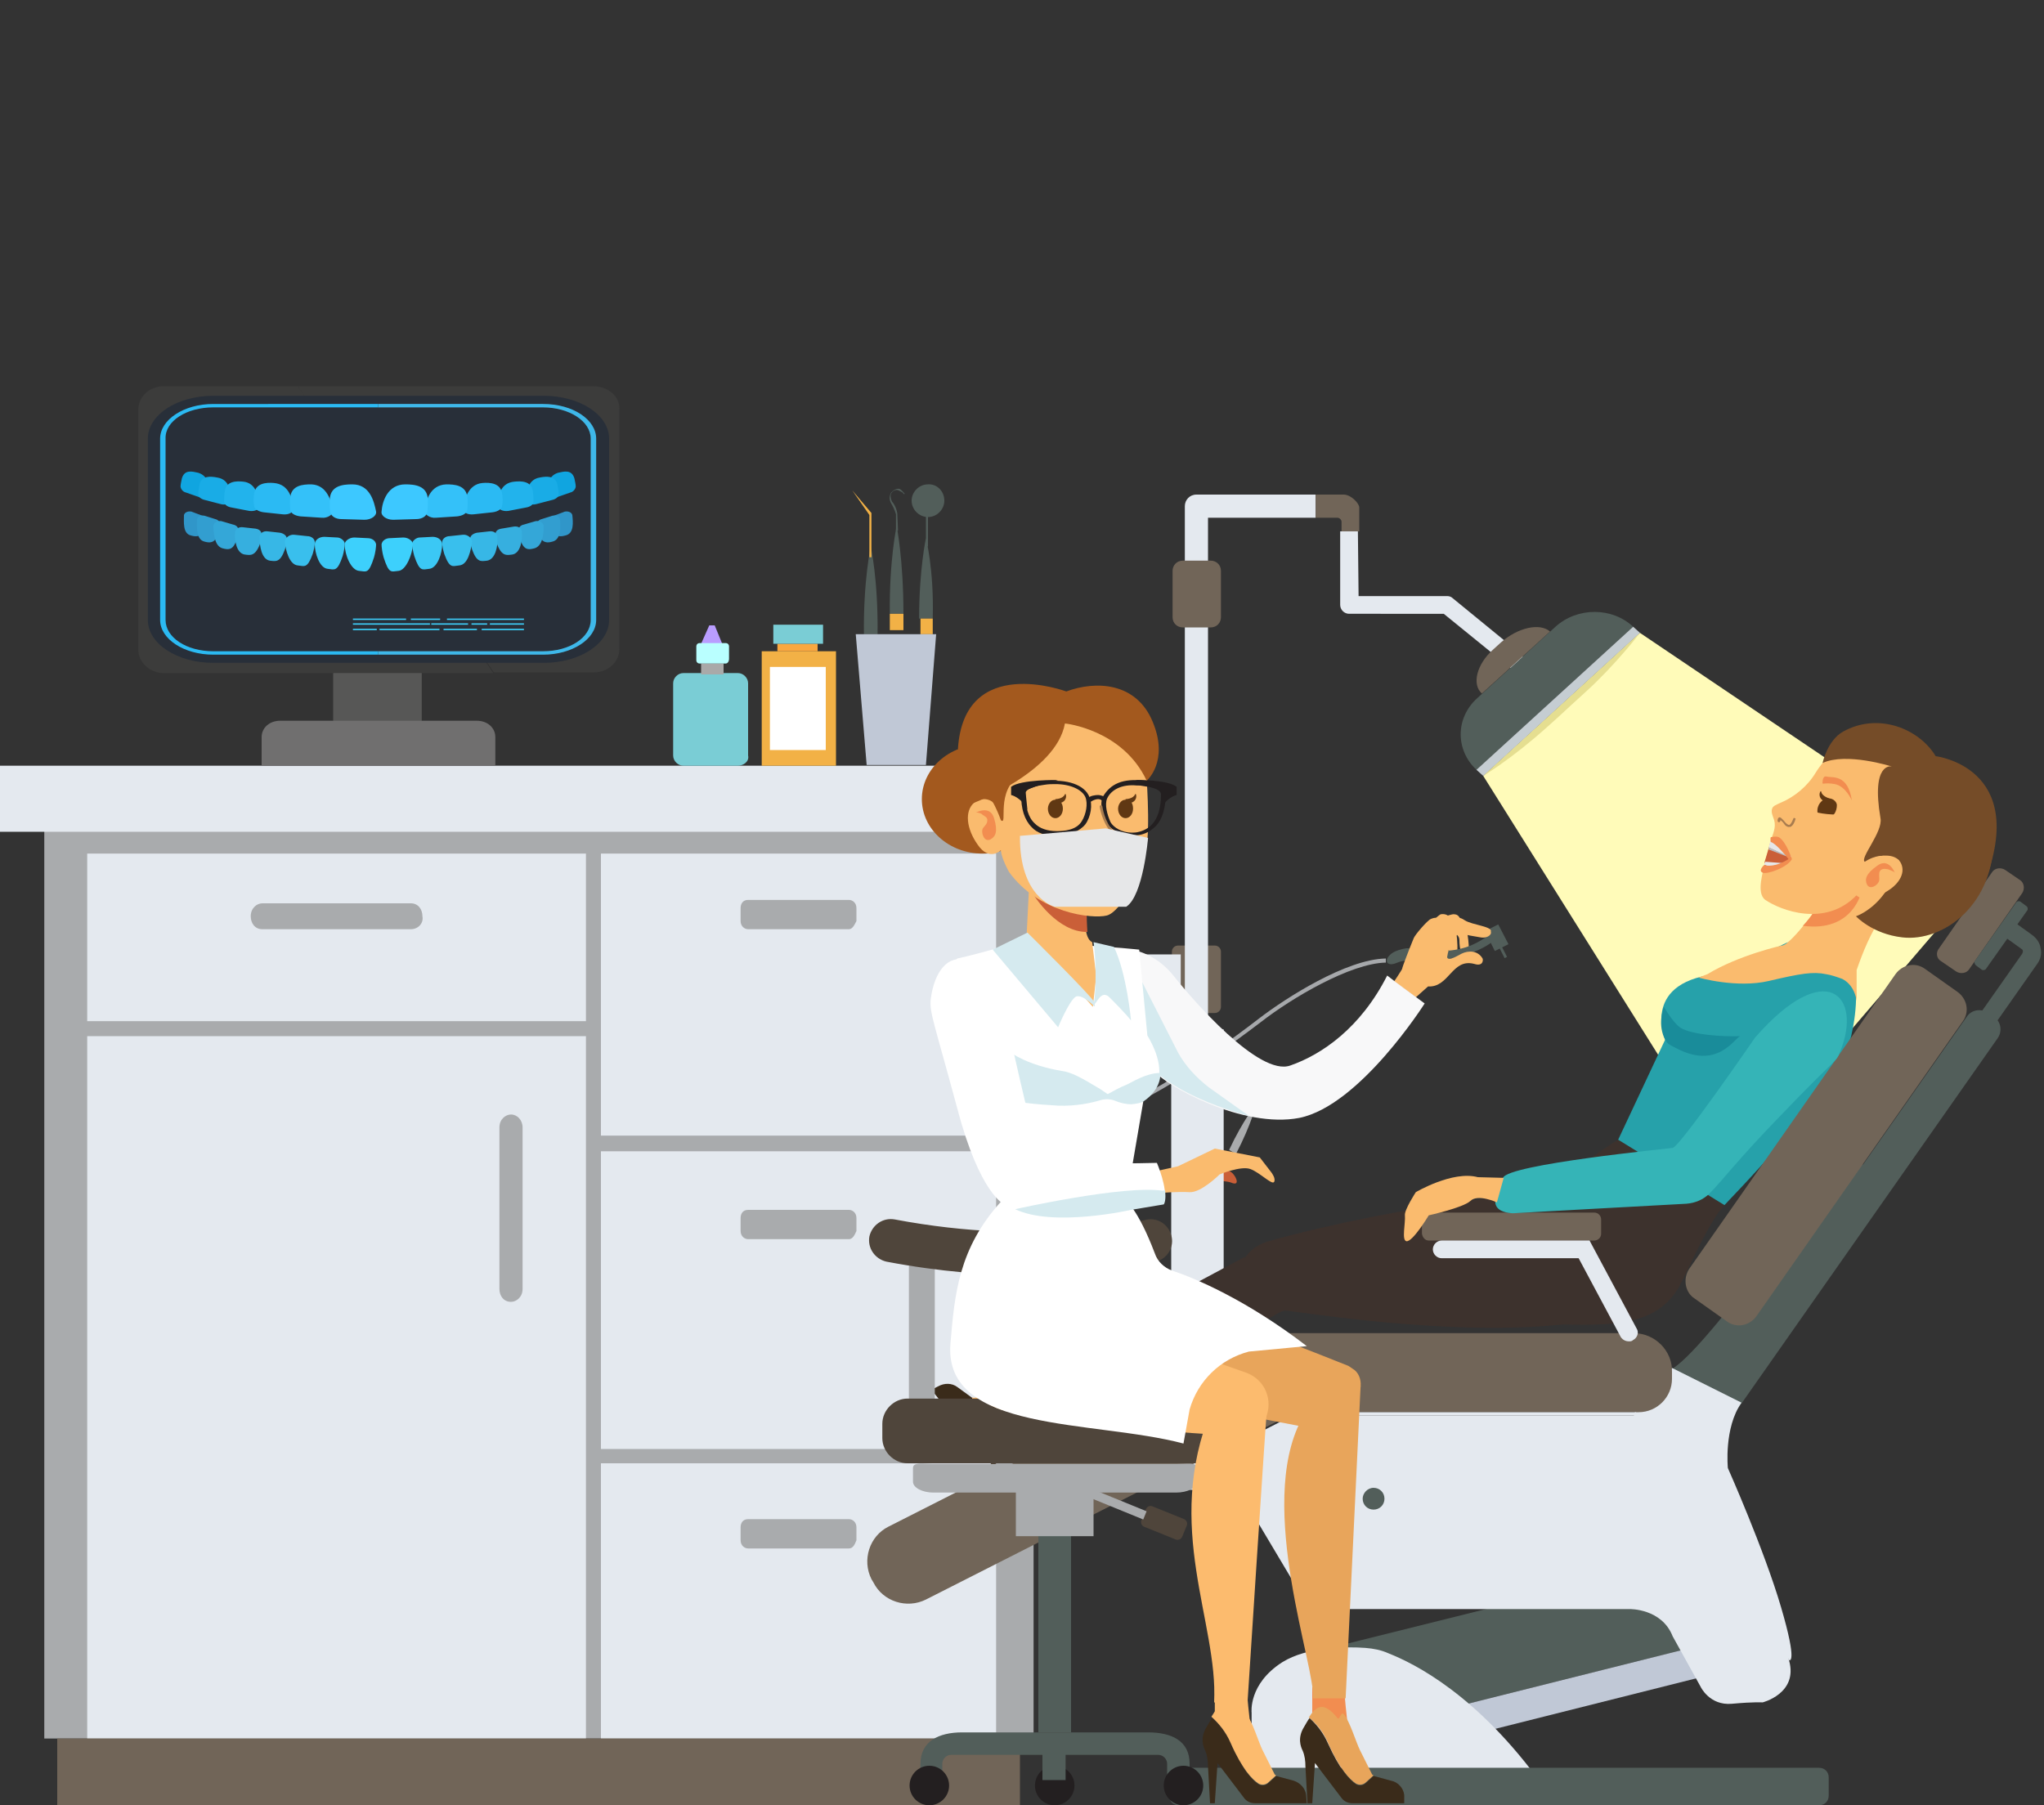 <?xml version="1.0" encoding="utf-8"?>
<!-- Generator: Adobe Illustrator 25.1.0, SVG Export Plug-In . SVG Version: 6.00 Build 0)  -->
<svg version="1.1" id="Layer_1" xmlns="http://www.w3.org/2000/svg" xmlns:xlink="http://www.w3.org/1999/xlink" x="0px" y="0px"
	 viewBox="0 0 300 265" style="enable-background:new 0 0 300 265;" xml:space="preserve">
<rect x="0" y="0" width="300" height="265" fill="#333333" stroke="none"/>
<style type="text/css">
	.st0{fill:#FFFBB9;}
	.st1{fill:#716558;}
	.st2{fill:#FABB6E;}
	.st3{fill:#A9ABAD;}
	.st4{fill:#4F453B;}
	.st5{fill:#525E5A;}
	.st6{fill:#CA5F38;}
	.st7{fill:#E4E9EF;}
	.st8{fill:#A6A8AB;}
	.st9{fill:#F2B146;}
	.st10{fill:#FFFFFF;}
	.st11{fill:#F9A840;}
	.st12{fill:#7ACDD5;}
	.st13{fill:#C0C8D6;}
	.st14{fill:#A9A9A9;}
	.st15{fill:#B99DFF;}
	.st16{fill:#B9FFFF;}
	.st17{fill:#C5CDD2;}
	.st18{fill:#E5DE90;}
	.st19{fill:#FCBB6E;}
	.st20{fill:#3A2B1A;}
	.st21{fill:#3D322D;}
	.st22{fill:#26A1AA;}
	.st23{fill:#198C9A;}
	.st24{fill:#F28D50;}
	.st25{fill:#754C28;}
	.st26{fill:#603813;}
	.st27{fill:#35B4B7;}
	.st28{fill:#A87C4F;}
	.st29{fill:#E6E7E8;}
	.st30{fill:#BBBDBF;}
	.st31{fill:#231F20;}
	.st32{fill:#E8A55B;}
	.st33{fill:#F8F8F9;}
	.st34{fill:#D5EAEF;}
	.st35{fill:#A3591E;}
	.st36{fill:#E2646E;}
	.st37{fill:#575756;}
	.st38{fill:#706F6F;}
	.st39{fill:#3C3C3B;}
	.st40{fill:#282F39;}
	.st41{fill:#3EB8EA;}
	.st42{fill:#2BBAF3;}
	.st43{fill:#3DD0FC;}
	.st44{fill:#3096C9;}
	.st45{fill:#329ED0;}
	.st46{fill:#34A7D8;}
	.st47{fill:#36AFDF;}
	.st48{fill:#37B7E6;}
	.st49{fill:#39BFED;}
	.st50{fill:#3BC8F5;}
	.st51{fill:#10A5E0;}
	.st52{fill:#19ACE6;}
	.st53{fill:#22B3EC;}
	.st54{fill:#34C1F9;}
	.st55{fill:#3DC8FF;}
</style>
<g>
	<polygon class="st0" points="240.7,92.9 292,127.5 254,171.8 217.7,113.9 	"/>
	<path class="st1" d="M172.9,148.7h5.4c0.5,0,0.9-0.4,0.9-0.9v-8.1c0-0.5-0.4-0.9-0.9-0.9h-5.4c-0.5,0-0.9,0.4-0.9,0.9v8.1
		C171.9,148.3,172.3,148.7,172.9,148.7z"/>
	<path class="st2" d="M215.6,139.7c0,0,0-3.2-0.8-4.2c-0.7-0.8-0.6-1.3-1.5-1.3c-0.3,0-3.2,0.9-3.4,1.2c-0.5,0.5,0.3,1.2,0.6,1.3
		c0.2,0,1.6,0.2,2.6,0.2c0.6,0.1,1.1,0.5,1.1,1.1C214.2,139.3,214.5,141,215.6,139.7z"/>
	<path class="st2" d="M213.9,139.7c0,0,0.3-5.9-2.4-5.5c-0.3,0-2.4,2.1-2.6,2.4c-0.5,0.5,0.3,1.2,0.6,1.3c0.2,0,0.8-1,1.8-0.9
		c0.6,0.1,1.1,0.5,1.1,1.1C212.5,139.3,212.8,141,213.9,139.7z"/>
	<g>
		<path class="st3" d="M184.4,162c0,0-0.7,3-3,7.4l-0.5-0.3l-0.5-0.3C182.4,164.5,184.4,162,184.4,162z"/>
		<path class="st3" d="M184.1,162.4l0.2,0.1l0.7-1.3l0,0c0,0,0.3-0.4,0.9-0.7c0.4-0.2,0.5-0.5,0.5-0.9c-0.1-0.3-0.3-0.5-0.6-0.6
			c-0.2,0-0.5,0.1-0.5,0.2l0.1,0.1c0.1,0,0.3-0.1,0.4-0.1c0.2,0,0.4,0.2,0.5,0.4c0,0.3-0.1,0.5-0.4,0.7c-0.6,0.3-0.9,0.8-0.9,0.8
			L184.1,162.4z"/>
		
			<rect x="174.1" y="172.7" transform="matrix(0.45 -0.893 0.893 0.45 -56.438 254.991)" class="st4" width="9.3" height="1.2"/>
	</g>
	<g>
		<polygon class="st5" points="219.4,139.6 218.4,137.6 217.9,136.7 219.9,135.7 221.4,138.6 		"/>
		
			<rect x="220.5" y="138.8" transform="matrix(0.891 -0.453 0.453 0.891 -39.37 115.168)" class="st5" width="0.4" height="1.9"/>
		<path class="st5" d="M206.4,139.2c1.5-0.1,2.7,0.6,4.2,0.5c1.8-0.2,4.6,0.1,8-2.5c0,0,0.8,0.1,0.8,0.6s-4.6,3.7-11.6,3.2
			c0,0-1.5-0.2-2.7,0.3c-1.8,0.8-2.1-0.6-0.6-1.5C204.8,139.6,205.7,139.3,206.4,139.2z"/>
	</g>
	<path class="st2" d="M214.5,140c1-0.5,2.4-0.5,3.1,0.7c0.1,0.2,0.1,1.2-1.2,0.8c-3.3-0.9-3.7,3.5-6.8,3.3l-1.8,1.6
		c0,0-3.1-2.3-3.2-2.3c0,0,1.2-1.8,1.2-1.9c0-0.2,1-2.8,1.7-4.5c0.2-0.5,2-2.6,2.5-2.8c0.7-0.3,0.8-0.1,1.7-0.2
		c0.5-0.1,1.3,0.1,1.8,0s1.1,0.1,1.5,0.4c1.1,0.7,4.2,0.9,3.8,1.7c0.2,0.2-0.3,1-1.5,0.8c-1.1-0.2-2.1-0.3-3.1-0.7
		c-0.5,0.4-1,1.1-1.2,1.6c-0.3,0.6-0.5,1.3-0.6,2C212.5,141.2,214.1,140.2,214.5,140z"/>
	<path class="st6" d="M176,171.7c0,0,1.2-0.3,1.4-0.3c0.6-0.1,1.5,0,3,0.5c0.8,0.2,1.9,2.4,0.3,1.7c-1-0.4-4.4-0.3-4.4-0.3
		S173.9,172,176,171.7z"/>
	<g>
		<path class="st1" d="M113.2,148.7h5.4c0.5,0,0.9-0.4,0.9-0.9v-8.1c0-0.5-0.4-0.9-0.9-0.9h-5.4c-0.5,0-0.9,0.4-0.9,0.9v8.1
			C112.3,148.3,112.7,148.7,113.2,148.7z"/>
		<path class="st7" d="M90.4,157.2h23.9c0.9,0,1.5-0.7,1.5-1.5v-19.3c0-0.9-0.7-1.5-1.5-1.5H90.4c-0.9,0-1.5,0.7-1.5,1.5v19.3
			C88.9,156.5,89.6,157.2,90.4,157.2z"/>
		<rect x="119.5" y="140.1" class="st7" width="53.8" height="7.2"/>
		<g>
			<polygon class="st5" points="93.5,140.3 95.2,140.7 96,140.8 96.4,139.1 93.9,138.5 			"/>
			
				<rect x="93" y="138.5" transform="matrix(0.216 -0.976 0.976 0.216 -62.969 200.137)" class="st5" width="0.3" height="1.5"/>
			<path class="st5" d="M97.5,151.5c-0.2-1.2-0.7-2.1-1.2-3.2c-0.8-1.6-2-4.8-0.7-8c0,0-0.3-0.6-0.6-0.5c-0.3,0.1-1.7,4.4,0.9,10.9
				c0,0,0.4,1.1,0.3,2.2c-0.2,1.6,0.9,1.5,1.3,0.2C97.5,152.8,97.6,152.1,97.5,151.5z"/>
		</g>
		<g>
			<polygon class="st5" points="106.8,141.4 108.6,141.7 109.4,141.9 109.8,140.1 107.2,139.6 			"/>
			
				<rect x="106.3" y="139.5" transform="matrix(0.216 -0.976 0.976 0.216 -53.507 213.936)" class="st5" width="0.3" height="1.5"/>
			<path class="st5" d="M109.8,151.3c-0.2-1.2-1-2-1.2-3.2c-0.2-1.5-1-3.5,0.3-6.6c0,0-0.3-0.6-0.6-0.5c-0.3,0.1-1.9,4.3-0.2,9.6
				c0,0,0.4,1.1,0.3,2.2c-0.2,1.6,0.9,1.5,1.3,0.2C109.8,152.6,109.9,151.8,109.8,151.3z"/>
		</g>
		<g>
			<rect x="101" y="144.7" class="st5" width="1.4" height="9.1"/>
			<polygon class="st5" points="101.4,143 102.1,143 102.4,144.7 101,144.7 			"/>
			<rect x="101.6" y="138.5" class="st5" width="0.3" height="5"/>
		</g>
		<path class="st8" d="M108.9,196.6c-0.2,0-0.3,0-0.5-0.1c-2.3-1-0.7-20.4,0.2-24.3c1-4.7,0.1-18.7,0-18.8h0.6c0,0.6,1,14.3-0.1,19
			c-1.2,5.7-2.1,23-0.5,23.6c0.2,0.1,0.4,0.1,0.7-0.1c1.6-1.1,3.6-7.2,2.8-19.6c-0.9-14.4-1.4-19-1.5-19.1l0.6-0.1
			c0,0,0.5,4.7,1.5,19.1c0.7,11.9-1.1,18.8-3.1,20.2C109.4,196.5,109.1,196.6,108.9,196.6z"/>
		<path class="st8" d="M101.2,202.1c-0.4,0-0.9-0.2-1.5-0.6c-2.8-1.9-1-18.4,1-31.8c0.9-5.9-0.7-12.3-0.7-12.4l0.6-0.1
			c0,0.1,1.6,6.6,0.7,12.6c-2.7,18.2-3.1,29.9-1.2,31.2c0.4,0.3,1.1,0.6,1.5,0.4c0.7-0.4,0.6-2.2,0.5-2.8c-0.1-0.4-1.1-3.6,1.8-9.8
			c1.2-2.6,0.3-8.4-0.7-15c-1-6.3-2-13.5-1.8-20.4h0.6c-0.2,6.9,0.9,14,1.8,20.3c1.1,7,1.9,12.6,0.6,15.3c-2.9,6.2-1.8,9.3-1.7,9.3
			v0.1c0,0.3,0.3,2.8-0.8,3.5C101.7,202,101.5,202.1,101.2,202.1z"/>
		<path class="st8" d="M93.3,193.5c-0.1,0-0.2,0-0.3,0c-0.8-0.2-1.4-1.2-1.6-3.1c-0.7-5.5,0.2-15.2,1.4-19.7c1.1-4,0-13.3,0-13.4
			l0.6-0.1c0,0.4,1.2,9.5,0,13.7c-1.1,3.8-2.2,13.5-1.4,19.4c0.2,1.5,0.6,2.5,1.1,2.6c0.7,0.2,1.8-1.1,2.1-1.6l0.1-0.1
			c1.4-0.8,1.4-13.7,0.2-20.1c-1-5.9,0.5-16.8,0.6-17.2l0.6,0.1c0,0.1-1.6,11.2-0.6,17c0.9,5.1,1.6,19.3-0.4,20.7
			C95.5,192.1,94.4,193.5,93.3,193.5z"/>
		<polygon class="st5" points="85.6,154 90.2,154 90.2,152.6 87,152.6 87,139.9 90.2,139.9 90.2,138.5 85.6,138.5 		"/>
	</g>
	<path class="st8" d="M144.3,168.6c-3.8,0-7.7-0.8-11.4-2.4c-5.7-2.4-11.2-6.4-17.3-12.7l0.4-0.4c6,6.2,11.5,10.2,17.1,12.5
		c4.9,2,9.9,2.8,14.6,2.1c2.3-0.3,10.7-2.7,12.8-3.5c7.5-3.1,15.5-7.9,24.3-14.7c3.9-3,12.8-8.7,18.6-8.8v0.6
		c-5.2,0.1-13.8,5.2-18.3,8.7c-8.9,6.8-16.9,11.7-24.5,14.8c-2.1,0.9-10.5,3.3-12.9,3.6C146.7,168.6,145.5,168.6,144.3,168.6z"/>
	<g>
		<rect x="6.5" y="122" class="st3" width="145.2" height="133.2"/>
		<rect y="112.4" class="st7" width="159.1" height="9.7"/>
		<rect x="12.8" y="152.1" class="st7" width="73.2" height="103.1"/>
		<g>
			<rect x="12.8" y="125.3" class="st7" width="73.2" height="24.6"/>
			<path class="st3" d="M60.3,136.4H38.5c-1.1,0-1.7-0.9-1.7-1.9l0,0c0-1.2,0.9-1.9,1.7-1.9h21.8c1.1,0,1.7,0.9,1.7,1.9l0,0
				C62.2,135.5,61.4,136.4,60.3,136.4z"/>
		</g>
		<path class="st3" d="M76.7,165.5v23.7c0,1.2-0.9,1.9-1.7,1.9l0,0c-1.1,0-1.7-0.9-1.7-1.9v-23.7c0-1.2,0.9-1.9,1.7-1.9l0,0
			C75.9,163.6,76.7,164.4,76.7,165.5z"/>
		<g>
			<rect x="88.2" y="125.3" class="st7" width="58" height="41.4"/>
			<rect x="88.2" y="169" class="st7" width="58" height="43.7"/>
			<rect x="88.2" y="214.8" class="st7" width="58" height="40.4"/>
			<path class="st3" d="M124.6,136.4h-14.8c-0.5,0-1.1-0.4-1.1-1.2v-1.9c0-0.6,0.3-1.2,1.1-1.2h14.8c0.5,0,1.1,0.4,1.1,1.2v1.9
				C125.4,135.8,125.1,136.4,124.6,136.4z"/>
			<path class="st3" d="M124.6,181.9h-14.8c-0.5,0-1.1-0.4-1.1-1.2v-1.9c0-0.6,0.3-1.2,1.1-1.2h14.8c0.5,0,1.1,0.4,1.1,1.2v1.9
				C125.4,181.4,125.1,181.9,124.6,181.9z"/>
			<path class="st3" d="M124.6,227.3h-14.8c-0.5,0-1.1-0.4-1.1-1.2v-1.9c0-0.6,0.3-1.2,1.1-1.2h14.8c0.5,0,1.1,0.4,1.1,1.2v1.9
				C125.4,226.9,125.1,227.3,124.6,227.3z"/>
		</g>
		<rect x="111.8" y="95.6" class="st9" width="10.9" height="16.8"/>
		<rect x="113" y="97.9" class="st10" width="8.2" height="12.2"/>
		<rect x="114.1" y="94.5" class="st11" width="5.9" height="1.1"/>
		<rect x="113.5" y="91.7" class="st12" width="7.3" height="2.8"/>
		<path class="st5" d="M127.8,80.2c0,0-1.1,5.1-1,12.9h1h1C128.9,85.1,127.8,80.2,127.8,80.2z"/>
		<g>
			<path class="st5" d="M138.6,73.5c0,1.3-1.1,2.4-2.4,2.4s-2.4-1.1-2.4-2.4s1.1-2.4,2.4-2.4C137.4,71,138.6,72,138.6,73.5z"/>
			<g>
				<path class="st5" d="M135.9,79c0,0-1,4.6-1,11.8h1h1C137.1,83.6,135.9,79,135.9,79z"/>
				<rect x="135.9" y="75.8" class="st5" width="0.3" height="4.4"/>
				<rect x="135.1" y="90.8" class="st9" width="1.8" height="2.3"/>
			</g>
		</g>
		<g>
			<path class="st5" d="M131.6,77.2c0,0-1.1,5.1-1,12.9h1h1C132.6,82.1,131.6,77.2,131.6,77.2z"/>
			<path class="st5" d="M131.8,77.9h-0.3v-2.4l0,0c0,0-0.2-0.8-0.7-1.6c-0.3-0.5-0.3-1.1,0-1.6c0.3-0.3,0.8-0.7,1.3-0.5
				c0.3,0.2,0.7,0.7,0.7,0.7h-0.2c0-0.2-0.3-0.3-0.7-0.5c-0.3-0.2-0.8,0-1,0.3c-0.3,0.3-0.2,0.8,0,1.3c0.7,0.8,0.8,1.8,0.8,1.8
				L131.8,77.9C131.7,77.9,131.8,77.9,131.8,77.9z"/>
			<rect x="130.6" y="90.1" class="st9" width="2" height="2.4"/>
		</g>
		<polygon class="st9" points="125.1,72 127.9,75.3 127.9,81.8 127.6,81.8 127.6,75.6 		"/>
		<polygon class="st13" points="125.6,93.1 127.2,112.3 130.1,112.3 131.6,112.3 135.9,112.3 137.4,93.1 		"/>
		<path class="st12" d="M108.3,112.4h-8c-0.8,0-1.5-0.7-1.5-1.5v-10.6c0-0.8,0.7-1.5,1.5-1.5h8c0.8,0,1.5,0.7,1.5,1.5v10.6
			C110,111.8,109.1,112.4,108.3,112.4z"/>
		<rect x="102.9" y="97.4" class="st14" width="3.3" height="1.6"/>
		<polygon class="st15" points="104.9,91.8 104.6,91.8 104.4,91.8 104.1,91.8 102.9,94.5 102.9,94.8 104.4,94.8 104.6,94.8 
			106,94.8 106,94.5 		"/>
		<path class="st16" d="M106.5,97.4h-3.8c-0.3,0-0.5-0.2-0.5-0.5v-2c0-0.3,0.2-0.5,0.5-0.5h3.8c0.3,0,0.5,0.2,0.5,0.5v1.8
			C107,97.1,106.8,97.4,106.5,97.4z"/>
		<rect x="8.4" y="255.2" class="st1" width="141.3" height="9.8"/>
	</g>
	<g>
		<g>
			<path class="st7" d="M179.6,151.1V211h8.9v7.7H175c-1.7,0-3.1-1.4-3.1-3.1v-64.5L179.6,151.1L179.6,151.1z"/>
			<g>
				<path class="st7" d="M175.6,72.6h17.5V76h-15.8v75.3c0,0.9-0.8,1.7-1.7,1.7s-1.7-0.8-1.7-1.7v-77
					C173.9,73.4,174.6,72.6,175.6,72.6z"/>
				<path class="st7" d="M199.4,87.5h13c0.3,0,0.6,0.1,0.8,0.3l9.9,8.1c0.6,0.4,0.6,1.3,0.2,1.8c-0.3,0.3-0.6,0.5-1,0.5
					c-0.3,0-0.6-0.1-0.8-0.3l-9.6-7.8H198c-0.7,0-1.3-0.6-1.3-1.3V78h2.6L199.4,87.5L199.4,87.5z"/>
				<path class="st1" d="M197.2,72.6c1.1,0,2.3,1.3,2.3,1.9V78h-2.6v-1.4c0-0.3-0.3-0.6-0.6-0.6h-3.2v-3.4H197.2z"/>
			</g>
			<path class="st1" d="M179.2,83.8c0-0.9-0.7-1.5-1.5-1.5h-4.1c-0.9,0-1.5,0.7-1.5,1.5v6.8c0,0.9,0.7,1.5,1.5,1.5h4.1
				c0.9,0,1.5-0.7,1.5-1.5V83.8z"/>
			<g>
				<g>
					<path class="st5" d="M216.8,102.5L228.3,92c3.2-2.9,8.3-2.9,11.4,0l-23,21C213.6,110.1,213.6,105.4,216.8,102.5z"/>
				</g>
				<g>
					<path class="st1" d="M219.2,95.3l1.1-1c2.5-2.2,5.7-2.9,7.2-1.6l-10,9.1C216,100.5,216.7,97.5,219.2,95.3z"/>
				</g>
				<polygon class="st17" points="217.7,113.9 240.7,92.9 239.7,92 216.7,113 				"/>
				<path class="st18" d="M227.1,106.7c2.8-2.5,1.3-1.2,5.7-5.2s7.9-8.6,7.9-8.6l-23,21C217.7,113.9,222,111.3,227.1,106.7z"/>
			</g>
		</g>
		<path class="st19" d="M158.4,204.2l-3.2,2.6l-7.2-2.6l2.1-0.2c0,0,5.9-3.7,6.5-4.3C157.3,199.1,158.4,204.2,158.4,204.2z"/>
		<g>
			<path class="st20" d="M137.7,203.5c0.9-0.5,2-0.5,2.8,0.1l2.2,1.6l-0.1,1.5c-0.1,0.6,0.2,1.1,0.8,1.3c1,0.3,3.2,0.5,7.3-0.5
				c1.7-0.4,3.2-0.4,4.6-0.2c-0.1,0.4-0.3,0.9-0.5,1.4c-0.6,1.7-1.9,2.1-2.6,2.3c-0.8,0.2-1.5,0.6-2.1,1.1l-4.4,3.1l-0.4-0.5l4.3-4
				l-6.3,0.1c-0.7,0.1-1.3-0.2-1.8-0.8l-4.8-6L137.7,203.5z"/>
			<path class="st19" d="M150.7,207.4c-4.1,1.1-6.2,0.9-7.3,0.5c-0.5-0.2-0.9-0.7-0.8-1.3l0.1-1.5l0.2,0.1l3.9-0.8
				c1.3-0.3,4.3-1.5,5.6-1.4c0.6,0-0.4,1.1,0.1,1.1c3.2,0,3.3,1.3,2.7,3.2C153.9,207,152.4,206.9,150.7,207.4z"/>
		</g>
		<path class="st19" d="M169.7,211.5l-3.2,2.6l-7.2-2.6l2.1-0.2c0,0,5.9-3.7,6.5-4.3C168.6,206.4,169.7,211.5,169.7,211.5z"/>
		<g>
			<path class="st20" d="M149.1,210.8c0.9-0.5,2-0.5,2.8,0.1l2.2,1.6L154,214c-0.1,0.6,0.2,1.1,0.8,1.3c1,0.3,3.2,0.5,7.3-0.5
				c1.7-0.4,3.2-0.4,4.6-0.2c-0.1,0.4-0.3,0.9-0.5,1.4c-0.6,1.7-1.9,2.1-2.6,2.3c-0.8,0.2-1.5,0.6-2.1,1.1l-4.4,3.1l-0.4-0.5l4.3-4
				l-6.3,0.1c-0.7,0.1-1.3-0.2-1.8-0.8l-4.8-6L149.1,210.8z"/>
			<path class="st19" d="M162,214.7c-4.1,1.1-6.2,0.9-7.3,0.5c-0.5-0.2-0.9-0.7-0.8-1.3l0.1-1.5l0.2,0.1l3.9-0.8
				c1.3-0.3,4.3-1.5,5.6-1.4c0.6,0,1,0.2,1.5,0.2c3.2,0,1.9,2.2,1.3,4.1C165.2,214.3,163.7,214.3,162,214.7z"/>
		</g>
		<path class="st21" d="M182.7,184.5l-34.8,18.6l2.1,4.3c3.7-2.3,26.4-2.3,34.9-13.8c0,0,1.1-2.4,2-2.9l-4.2-3.8V184.5z"/>
		<path class="st21" d="M230.3,194.3l8.9-17.7c-5.8-3.9-35.2,0.6-53,5.6c-2.5,0.7-4.4,2.7-4.1,5.3l2,6.9c1.5-0.1,3.7-2.1,4.6-2
			C190,192.4,213.3,196.4,230.3,194.3z"/>
		<path class="st21" d="M216.1,190.9c2.1,1.4,7.6,3.5,10.2,3.5c8.5,0,16.6,1.1,20.3-5.8c1.6-3.1,4.3-9.4,6.5-11.7l-15.6-9.6
			c0,0-11.1,6.5-17.9,16.9C224.2,187.2,211.5,187.9,216.1,190.9z"/>
		<path class="st22" d="M271.8,151.6c0,0,1.4-5.6,0-10c-1.9-5.9-9.6-3.2-9.6-3.2l-9.4,4.5c-12.2,0.9-8.4,9.7-8.4,9.7l-6.9,14.7
			l15.6,9.6C253.1,176.8,270.5,159.4,271.8,151.6z"/>
		<path class="st23" d="M245.9,153.8c-1-0.5-1.3-0.6-1.7-1.6s-0.5-2.1-0.3-3.2c0-0.1,0.3-1.3,0.3-1.2c0.8,1.3,1.7,2.6,2.5,3.1
			c1.7,1,6.1,1.3,8.7,1.2C254.5,152.5,252,157.1,245.9,153.8z"/>
		<g>
			<polygon class="st5" points="195.5,255.1 252.5,240.8 248.2,228.7 191.2,242.9 			"/>
			<polygon class="st13" points="197.1,259.4 254,245.1 252.5,240.8 195.5,255.1 			"/>
			<path class="st5" d="M249.3,209.2l0.9,0.6c1,0.7,2.4,0.5,3.1-0.5l39.9-56.9c0.7-1,0.5-2.4-0.5-3.1l-0.9-0.6
				c-1-0.7-2.4-0.5-3.1,0.5l-39.9,56.9C248.1,207.1,248.3,208.5,249.3,209.2z"/>
			<path class="st5" d="M246.1,205.9l0.9,0.6c1,0.7,2.4,0.5,3.1-0.5l23-33.1c0.7-1,0.5-2.4-0.5-3.1l-0.9-0.6
				c-1-0.7-20,27.7-26.2,31.7l-1.2,0.3C243.5,202.2,245.1,205.2,246.1,205.9z"/>
			<path class="st7" d="M262.6,243.7c0,0,1.3,0.7-1.2-7.8s-7.8-20.4-7.8-20.4s-0.6-5.9,2-9.6l-10.2-5.1l-5.7,6.8L262.6,243.7z"/>
			<path class="st1" d="M239.8,195.7h-51.5c-0.2,0-0.3,0-0.5,0c-0.9,0-1.8,0.2-2.6,0.6l-54.8,27.8c-2.8,1.4-3.9,4.9-2.5,7.7l0.3,0.5
				c1.4,2.8,4.9,3.9,7.7,2.5l54.4-27.6c0.3,0.1,0.6,0.1,0.9,0.1h49.3c2.7,0,4.9-2.2,4.9-4.9v-1C245.5,198.3,242.9,195.7,239.8,195.7
				z"/>
			<path class="st1" d="M248.7,190.6l4.8,3.4c1.4,1,3.3,0.6,4.3-0.8l30.3-43.3c1-1.4,0.6-3.3-0.8-4.3l-4.8-3.4
				c-1.4-1-3.3-0.6-4.3,0.8l-30.3,43.3C247,187.7,247.3,189.7,248.7,190.6z"/>
			<path class="st1" d="M284.9,141.1l2.2,1.5c0.6,0.4,1.5,0.3,1.9-0.3l7.8-11.2c0.4-0.6,0.3-1.5-0.3-1.9l-2.2-1.5
				c-0.6-0.4-1.5-0.3-1.9,0.3l-7.8,11.2C284.1,139.8,284.2,140.7,284.9,141.1z"/>
			<path class="st5" d="M290,141.7l0.8,0.6c0.2,0.2,0.6,0.1,0.7-0.1l6-8.5c0.2-0.2,0.1-0.6-0.1-0.7l-0.8-0.6
				c-0.2-0.2-0.6-0.1-0.7,0.1l-6,8.5C289.7,141.2,289.8,141.5,290,141.7z"/>
			<path class="st5" d="M293.1,149.9l5.9-8.4c0.5-0.7,0.7-1.5,0.5-2.3c-0.1-0.8-0.6-1.5-1.3-2l-2.5-1.8l-1.5,2.1l2.5,1.8
				c0.2,0.1,0.2,0.3,0.2,0.3c0,0.1,0,0.2-0.1,0.4l-5.9,8.4L293.1,149.9z"/>
			<path class="st7" d="M183.7,262.2v-10.8c0,0-0.5-4.2,4.5-7.4c3.7-2.3,9.4-2.3,12.2-2.1c1.2,0.1,2.3,0.3,3.4,0.8
				c3.8,1.5,13.1,6.1,22.7,19.5H183.7z"/>
			<path class="st5" d="M173,265h94c0.8,0,1.4-0.6,1.4-1.4v-2.7c0-0.8-0.6-1.4-1.4-1.4h-94c-0.8,0-1.4,0.6-1.4,1.4v2.7
				C171.6,264.4,172.2,265,173,265z"/>
			<g>
				<path class="st7" d="M192.2,236.2h47c0,0,4.7-0.1,6.3,4l4.1,7.4c0,0,1.3,2.8,4.6,2.5c3.3-0.3,4.5-0.2,4.5-0.2s5.2-1.3,3.9-6.1
					c-1.3-4.9-11.5-36.1-21.7-36h-51.2l-5.3,2.7c0,0-4.7,3.4,0,12.6L192.2,236.2z"/>
				<path class="st5" d="M200,220c0,0.9,0.7,1.6,1.6,1.6s1.6-0.7,1.6-1.6s-0.7-1.6-1.6-1.6S200,219.2,200,220z"/>
				<path class="st5" d="M194,220c0,0.9,0.7,1.6,1.6,1.6c0.9,0,1.6-0.7,1.6-1.6s-0.7-1.6-1.6-1.6C194.7,218.5,194,219.2,194,220z"/>
			</g>
			<rect x="190.1" y="207.3" class="st7" width="50" height="0.5"/>
		</g>
		<g>
			<path class="st2" d="M272.5,146.9v-4.5c0.9-2.6,2.1-5.6,3.7-7.8c1.5-2,3-4,3-4l-11.5,1.3c0,0-4.8,6.9-6.2,6.9
				c0,0-6.3,1.4-10.9,4.2l-1.3,0.5c0,0,5.6,1.6,10.3,0.5c4.7-1.1,6.5-1.4,8.4-1c0.7,0.1,1.6,0.4,2.4,0.7c1,0.5,1.7,1.5,2,2.7
				L272.5,146.9z"/>
			<path class="st24" d="M273.2,130.9c0,0-1.2,6-8.6,5c0,0,1-1,1.5-1.9C266.6,133.2,273.6,128.1,273.2,130.9z"/>
			<path class="st2" d="M267.5,112c-0.3,0.4-0.7,0.9-1,1.4c-1.2,2-3.1,3.6-5.3,4.5c-0.4,0.2-1,0.4-1.1,0.8c-0.2,0.5,0.1,1.1,0.3,1.7
				c0.3,1.1-0.2,2-0.5,3s-0.5,2-0.8,3c-0.3,1.5-1.4,4.7,0,5.7c2.2,1.5,8.8,4.1,13.4-0.7c0,0,6.5-0.9,7.5-1.7s2-0.4,2-0.4
				s9.8-6.2,6.1-11.6c-1.7-2.5-4-4.7-6.5-6.4c-3-2.1-7.1-3.8-10.7-2.2C269.4,109.9,268.4,110.9,267.5,112z"/>
			<path class="st25" d="M267.5,112c0,0,0.7-3.3,3-4.6c5.2-2.9,11.2-0.4,13.6,3.6c0,0,13.7,1.6,7.2,18.5l-6.4-0.4
				c0,0-10.7-10.1-7.3-16.6C277.6,112.5,271,110.4,267.5,112z"/>
			<path class="st25" d="M281.7,123.6c1.6,4.2-3.2,7.1-1.8,7.1c0,0,3.6-2.4,4.8-1.7C285.9,129.8,281.7,123.6,281.7,123.6z"/>
			<path class="st26" d="M267.1,117.9c-0.5,0.7-0.5,1.7,0.1,2.1s1.5,0.2,2-0.5c0.3-0.4,0.4-0.9,0.4-1.3c0-0.3-0.2-0.6-0.5-0.8
				C268.5,117,267.6,117.2,267.1,117.9z"/>
			<path class="st26" d="M268.5,117.2c0,0-1.1-0.3-1.2-1c-0.1-0.4-0.9,1.3,1.1,1.6L268.5,117.2z"/>
			<path class="st24" d="M267.5,114.8c0,0,0-1,0.6-0.8c0.9,0.2,3.1-0.4,3.7,3.5c0,0-0.9-2.1-2.5-2.4
				C267.7,114.8,267.4,115.3,267.5,114.8z"/>
			<path class="st25" d="M292.6,122.5c0.3,10.3-7.4,15.8-13.4,15.1c-4.4-0.5-6.8-3.1-6.8-3.1s7.2-2.3,6.8-13.7
				C279.3,120.9,292.1,107.1,292.6,122.5z"/>
		</g>
		<g>
			<path class="st1" d="M209.7,182.1H234c0.5,0,1-0.4,1-1V179c0-0.5-0.4-1-1-1h-24.3c-0.5,0-1,0.4-1,1v2.1
				C208.8,181.7,209.2,182.1,209.7,182.1z"/>
			<path class="st7" d="M239.1,196.9c0.2,0,0.4,0,0.6-0.2c0.6-0.3,0.9-1.1,0.5-1.7l-6.9-12.9h-21.7c-0.7,0-1.3,0.6-1.3,1.3
				s0.6,1.3,1.3,1.3h20.1l6.2,11.6C238.2,196.7,238.6,196.9,239.1,196.9z"/>
		</g>
		<g>
			<g>
				<path class="st27" d="M257.6,152.3c0,0-11,16-12.1,16.2c-0.5,0.1-24.2,2.4-24.9,4.4c-0.7,1.9-2.8,4.9,1.4,5.2
					c0.2,0,19.6-1.1,25.5-1.4c1.3-0.1,2.5-0.6,3.4-1.5c1.9-1.9,4.1-4.9,10.2-11.2c9-9.4,8.3-7.9,9-9.7
					C273.4,146.2,268,140.4,257.6,152.3z"/>
			</g>
			<path class="st2" d="M220.7,172.9l-3.8-0.1c-3.7-1-9.1,2.2-9.1,2.2s-1.7,2.6-1.6,3.4c0.1,1.2-0.5,3.6,0.2,3.8
				c0.9,0.2,3.3-3.8,3.3-3.8s5-1.1,6.1-2.1c1.1-1.1,3.9,0.2,3.9,0.2L220.7,172.9z"/>
		</g>
		<path class="st28" d="M262.6,121.4c-0.2,0-0.5-0.1-0.7-0.4s-0.4-0.5-0.6-0.6c0,0,0,0,0,0.1s-0.1,0.2-0.2,0.2s-0.2-0.1-0.2-0.2
			s0-0.4,0.2-0.5s0.4,0.1,1,0.8c0.2,0.2,0.4,0.3,0.5,0.3c0.3-0.1,0.5-0.7,0.6-0.9c0-0.1,0.1-0.2,0.2-0.1c0.1,0,0.2,0.1,0.1,0.2
			c0,0.1-0.3,1-0.8,1.1C262.6,121.3,262.6,121.4,262.6,121.4z"/>
		<path class="st25" d="M279.3,126.7c0,0-2.4-2.3-5.6-0.2c-0.8-0.5,2.7-4.4,2.3-6.4c-1.4-8.2,1.6-7.6,1.6-7.6l5.2,4.4L279.3,126.7z"
			/>
		<path class="st6" d="M259.9,123.5l-0.9,3v0.8c0.5,0,1,0,1.5-0.2c1.6-0.6,2.3-0.9,2.3-0.9S261.6,124.8,259.9,123.5z"/>
		<polygon class="st29" points="259.9,123.2 259.6,124.4 262.7,125.9 262.9,125.7 		"/>
		<path class="st24" d="M262.5,126.1c-2-2.5-2.6-2.5-2.6-2.5s-0.1-0.5,0-0.7c0,0,0.8-0.2,1.2,0c1.1,0.7,1.9,3.2,1.9,3.2
			S262.8,126.4,262.5,126.1z"/>
		<path class="st29" d="M258.9,126.9l0.2-0.4l2.6,0.2C261.7,126.7,259.8,127.5,258.9,126.9z"/>
		<path class="st24" d="M262.5,126.1c0,0-1.8,1.3-3.6,0.9c0,0-0.9,0.8-0.2,1.1c0.7,0.3,3.7-0.8,4.3-2
			C263,126.1,262.5,126.1,262.5,126.1z"/>
		<path class="st2" d="M271.8,130.2c0,0,0.3,2.4,3.2,1.5c2.9-0.9,4.5-2.8,4.2-4.4s-1.9-1.9-3.4-1.6
			C272.4,126.4,271.8,130.2,271.8,130.2z"/>
		<path class="st24" d="M278.1,128.1c0,0-0.9-2.3-2.6-1c-1.7,1.2-1.8,2-1.5,2.7c0.4,0.9,1.6,0.2,1.8-0.5c0.1-0.4-0.1-1,0.1-1.4
			s0.7-0.4,1.2-0.3C277.3,127.7,278,127.9,278.1,128.1z"/>
		<path class="st2" d="M266.1,119.1c0,0,2,0.7,5,0.4c3.4-0.3-2.6,6.5-2.6,6.5S262.1,124.6,266.1,119.1z"/>
		<polygon class="st30" points="259.6,124.4 261.9,125.4 262.2,125.7 259.6,124.7 		"/>
	</g>
	<g>
		<g>
			<rect x="133.4" y="185.1" class="st3" width="3.8" height="24.9"/>
			<g>
				<g>
					<path class="st4" d="M129.5,211.1c0,2,1.7,3.7,3.7,3.7h43.3c2.1,0,3.7-1.7,3.7-3.7V209c0-2-1.7-3.7-3.7-3.7h-43.3
						c-2,0-3.7,1.7-3.7,3.7V211.1z"/>
					<path class="st3" d="M134,217.5c0,0.9,1.4,1.6,3,1.6h35.6c1.7,0,3.1-0.7,3.1-1.6v-2c0-0.9-1.4-0.6-3.1-0.6H137
						c-1.7,0-3-0.3-3,0.6V217.5z"/>
					<path class="st5" d="M135,262.1h3.3v-3.2c0-0.7,0.6-1.3,1.3-1.3H170c0.7,0,1.3,0.6,1.3,1.3v3.2h3.3v-3.2c0-3.4-2.7-4.6-6.1-4.6
						h-27.3c-3.4,0-6.1,1.3-6.1,4.6L135,262.1L135,262.1z"/>
					<rect x="152.4" y="225" class="st5" width="4.8" height="29.3"/>
					<rect x="149.1" y="217.5" class="st3" width="11.4" height="8"/>
					<path class="st31" d="M170.8,262.1c0,1.6,1.3,2.9,2.9,2.9c1.6,0,2.9-1.3,2.9-2.9s-1.3-2.9-2.9-2.9S170.8,260.5,170.8,262.1z"/>
					<path class="st31" d="M133.5,262.1c0,1.6,1.3,2.9,2.9,2.9c1.6,0,2.9-1.3,2.9-2.9s-1.3-2.9-2.9-2.9S133.5,260.5,133.5,262.1z"/>
					<path class="st31" d="M151.9,262.1c0,1.6,1.3,2.9,2.9,2.9c1.6,0,2.9-1.3,2.9-2.9s-1.3-2.9-2.9-2.9S151.9,260.5,151.9,262.1z"/>
				</g>
			</g>
			<path class="st4" d="M150.8,187.2c11.4,0,18.5-1.9,18.9-2c1.7-0.5,2.7-2.2,2.2-3.9s-2.2-2.7-3.9-2.2l0,0c-0.1,0-15.1,4-36.7-0.1
				c-1.7-0.3-3.3,0.8-3.7,2.5c-0.3,1.7,0.8,3.3,2.5,3.7C138,186.7,145,187.2,150.8,187.2z"/>
			<path class="st4" d="M167.9,224.1l4.7,1.9c0.3,0.1,0.7,0,0.9-0.4l0.7-1.7c0.1-0.3,0-0.7-0.4-0.9l-4.7-1.9c-0.3-0.1-0.7,0-0.9,0.4
				l-0.7,1.7C167.4,223.6,167.6,224,167.9,224.1z"/>
			
				<rect x="163.3" y="216.4" transform="matrix(0.378 -0.926 0.926 0.378 -102.375 289.177)" class="st3" width="1.3" height="8.7"/>
			<rect x="153" y="255.9" class="st5" width="3.4" height="5.4"/>
			<g>
				<path class="st2" d="M170.2,171.8l2.7-0.6l5.4-2.6l6.6,1.3l1.7,2.2c0,0,0.7,0.9,0.4,1.4s-2.1-1.4-3.5-1.9s-4.5,0.8-4.5,0.8
					s-2.7,2.7-4.4,2.6c-1.8-0.1-4,0.1-4,0.1L170.2,171.8z"/>
				<path class="st24" d="M192.6,247.7v4.1l6.5,4l-1.2-1.7c0,0-0.8-6.9-0.7-7.8C197.3,245.4,192.6,247.7,192.6,247.7z"/>
				<path class="st32" d="M199.7,203.4l-2.2,45.9h-4.8c0.5-4.3-8.4-28.2-1.7-40.9c0,0,1.7-2,1.7-3l4.9-0.9L199.7,203.4z"/>
				<path class="st32" d="M158,203.7l3-16.2c9.1,1.8,36.9,13,36.9,13l0.6,0.4c0.9,0.5,1.3,1.6,1.2,2.6l-1.4,7.3
					C191.7,209.5,165.1,204.3,158,203.7z"/>
				<g>
					<path class="st32" d="M194.9,255.8c1.7,3.9,3.2,5.4,4.1,6c0.5,0.3,1.1,0.2,1.5-0.2l1.1-1l-0.2-0.1l-1.8-3.6
						c-0.6-1.2-1.5-4.3-2.4-5.3c-0.4-0.4-0.6,1-0.9,0.6c-2-2.5-3.1-1.8-4.2-0.1C193.2,253,194.2,254.2,194.9,255.8z"/>
					<path class="st20" d="M206.1,263.5c-0.1-1-0.9-1.9-1.9-2.1l-2.6-0.7l-1.1,1c-0.4,0.4-1,0.5-1.5,0.2c-0.9-0.6-2.4-2.2-4.1-6
						c-0.7-1.6-1.7-2.8-2.7-3.7c-0.3,0.4-0.5,0.8-0.8,1.3c-1,1.6-0.5,2.9-0.2,3.5c0.3,0.7,0.4,1.5,0.4,2.3l0.3,5.4h0.7l0.4-5.9
						l3.8,5c0.4,0.6,1,0.9,1.7,0.9h7.6L206.1,263.5z"/>
				</g>
				<path class="st19" d="M178.3,247.7v4.1l6.5,4l-1.2-1.7c0,0-0.8-6.9-0.7-7.8C182.9,245.4,178.3,247.7,178.3,247.7z"/>
				<g>
					<path class="st20" d="M191.7,263.5c-0.1-1-0.9-1.8-1.8-2.1l-2.6-0.7l-1.1,1c-0.4,0.4-1,0.5-1.5,0.2c-0.9-0.6-2.4-2.2-4.1-6
						c-0.7-1.6-1.7-2.8-2.7-3.7c-0.3,0.4-0.5,0.8-0.8,1.3c-1,1.6-0.5,2.9-0.2,3.5c0.3,0.7,0.4,1.5,0.4,2.3l0.3,5.4h0.7l0.4-5.9
						l3.8,5c0.4,0.6,1,0.9,1.7,0.9h7.6L191.7,263.5z"/>
					<path class="st19" d="M180.6,255.8c1.7,3.9,3.2,5.4,4.1,6c0.5,0.3,1.1,0.2,1.5-0.2l1.1-1l-0.2-0.1l-1.8-3.6
						c-0.6-1.2-1.5-4.3-2.4-5.3c-0.4-0.4-0.8-0.6-1.1-1.1c-2-2.5-2.9-0.1-4,1.5C178.9,253,179.9,254.2,180.6,255.8z"/>
				</g>
				<path class="st19" d="M185.9,207.5c-0.2,2.1-2.8,42.4-2.8,42.4h-4.9c0.6-11.8-7.5-25.7-0.4-43c0,0-0.5-3.3-0.6-4.7l8.4,4
					C185.7,206.8,186,207.3,185.9,207.5z"/>
				<path class="st19" d="M144,204.9l4.9-16.2c2.8,1.8,23.7,9.2,34,12.8c2.5,0.9,3.8,3.5,3.1,6l-1.2,4.1c-1.4-0.4-3.1-0.8-4.1-0.9
					C179.4,210.6,160.3,210.1,144,204.9z"/>
				<path class="st19" d="M157.6,207.4c-2.5,0-5.1,0-7.6,0c-6.5,0-11.2-6.1-9.6-12.3c0.8-3.4,2.1-6.6,3.8-9.2c0,0,2.6-5.6,2.6-8.5
					h18.3c0,0,9.1,17.5,9,30C168.6,207.4,163.1,207.4,157.6,207.4z"/>
				<path class="st10" d="M165.2,176.2c0,0,1.8,1.2,4.3,7.8c0.4,1.2,1.4,2.1,2.5,2.5c3.3,1.1,10.8,4.2,19.8,11.1l-8.5,0.8
					c-4.2,1.1-7.5,4.3-8.7,8.5l-0.9,5c-13.2-3.5-35.3-1.5-34.2-14.7c0.6-7.2,1.2-14,7.5-20.9L165.2,176.2z"/>
				<g>
					<path class="st33" d="M166.5,139.5c0,0,3.2,0.5,5.8,3.8s12.5,14.8,17.1,13.1c4.6-1.6,10.3-5.5,14.2-13.2l1.3,1l4.2,3.1
						c0,0-9.5,15-18.4,16.8c-8.3,1.6-19.6-4.7-21.3-6.9L166.5,139.5z"/>
					<path class="st34" d="M183.3,163.8c0,0-10.8-2.6-15.3-8.1c-0.7-0.8-0.7-12.2-0.7-12.2l5.6,11c1.1,2,2.7,3.7,4.5,5.1
						L183.3,163.8z"/>
				</g>
				<path class="st10" d="M140.5,140.7c0,0,1.9-0.4,5.1-1.3c6-1.7,21.6,0,21.6,0l1.2,12.6c3.7,6.2,0.4,8.6,0.4,8.6l-0.1,0.3h-0.8
					l-0.2,0.8h0.1l-2.5,14.6H147l-4.3-19.5c0,0-0.1-0.6-0.3-1.5C141.4,151.5,139.3,141.8,140.5,140.7z"/>
				<path class="st34" d="M149.1,161.6c0,0.1,0.1,0.1,0.3,0.1c0.4,0.1,0.8,0.1,1.2,0.2c1.5,0.2,3.1,0.3,4.7,0.4
					c2.6,0.1,4.9-0.4,6.2-0.8c0.7-0.2,1.5-0.2,2.2,0.1s1.6,0.5,2.3,0.5c1.3-0.1,1.8-0.4,1.8-0.4c2.8-1.9,2.5-4.2,2.5-4.2
					c-2.1,0-4.2,1.4-4.9,1.7c-1,0.4-1.9,0.9-2.8,1.4c-0.1,0-1.3-0.9-1.4-0.9c-1-0.6-2-1.2-3-1.7c-0.8-0.4-1.6-0.7-2.4-0.8
					c-4.8-0.8-7.5-2.6-7.8-3c0.3,1.9,0.6,3.7,0.8,5.6c0.1,0.5,0.1,1,0.2,1.5C149,161.4,149,161.5,149.1,161.6z"/>
				<path class="st2" d="M150.7,136.9l0.3-6l0.1-2l8.2,5.4c0,0-0.3,3.4,1,4l0.6,5l-0.5,4.5L150.7,136.9z"/>
				<path class="st6" d="M151.8,131.5c0,0,3.4,5.4,7.8,5.3c0,0-0.1-1.4-0.1-2.5C159.4,133.3,152.7,128.8,151.8,131.5z"/>
				<path class="st34" d="M155.3,150.8c0,0,1.6-3.9,2.6-4.5c0.4-0.2,1.2,0,2.5,1.2c0,0,0.5,0.7,0.2-0.4c-0.3-0.8-9.8-10.2-9.8-10.2
					l-5.1,2.5L155.3,150.8z"/>
				<path class="st34" d="M160.5,138.3c0,0,0.3,1.7,0.3,4.9s-0.3,4.3-0.3,4.3c0.5-0.2,1-2,2.1-1.3c0.3,0.2,2.9,2.9,3.4,3.6
					c0,0-0.6-6.8-2.5-10.8L160.5,138.3z"/>
				<g>
					<path class="st10" d="M148.5,153.2c0,0,3.6,16.4,4.4,17.1c0.8,0.8,16.9,0.4,16.9,0.4s1.6,3.7,1.1,5.6c0,0-15.1,4.7-23.5,0.5
						c0,0-3.6-1.5-6.9-14.1c-3.4-12.6-4.1-14.1-3.9-16C137.7,138.1,145.1,137.8,148.5,153.2z"/>
				</g>
				<path class="st34" d="M166,177.6c0,0-11.4,2.6-17-0.1c0,0,16-3.6,21.7-2.7l0.3-0.1c0,0,0.2,1.6-0.2,2.1L166,177.6z"/>
				<ellipse class="st35" cx="144.2" cy="117.3" rx="8.9" ry="8"/>
				<path class="st2" d="M168.2,113c0,0,0.7,8.5,0,11.7s-3.6,9.2-5.8,9.7c-2.1,0.5-9.9-0.3-14.3-6.4c0,0-0.8-1.4-1.1-2.6
					s-1-7.1-1-7.1s-4-10.9,2.2-12.9C154.4,103.3,168,102.7,168.2,113z"/>
				<g>
					<path class="st31" d="M159.8,117.9c0,0,0.7-0.6,1.4-0.6c0.3,0,0.6,0.2,0.8,0.5c0,0.1,0.4-0.5,0.3-0.6c-0.1-0.3-0.8-0.5-1.1-0.5
						c-0.4,0-1.3,0.1-1.5,0.5C159.5,117.4,159.8,118,159.8,117.9z"/>
					<g>
						<path class="st31" d="M155,122.7c-1.5,0-2.8-0.4-3.6-1.3c-1-1-1.6-2.7-1.5-4.9l0,0c0,0,0-0.3,0.2-0.6c0.4-0.6,1.5-1,3.2-1.2
							c3.3-0.4,5.9,0.5,6.6,2.3c0.5,1.1,0.2,2.9-0.6,4C158.5,122,156.9,122.7,155,122.7z M154.9,115.1c-0.5,0-1,0-1.6,0.1
							c-2.4,0.3-2.8,1-2.8,1.2c0,2.1,0.4,3.6,1.4,4.5c0.7,0.7,1.8,1.1,3.2,1.1c1,0,2.9-0.1,3.7-1.5c0.6-1,0.9-2.5,0.5-3.5
							C158.8,115.9,157.1,115.1,154.9,115.1z"/>
						<path class="st31" d="M155.3,114.5c0,0-5.5-0.1-6.9,1v1.2c0,0,1.5,0.3,2.4,2.2l-0.3-2.9l1.9-0.7L155.3,114.5z"/>
					</g>
					<g>
						<path class="st31" d="M162.5,120.9c-0.6-1.2-1.2-2.9-0.6-4c1.1-1.8,2.8-2.7,6.2-2.3c1.7,0.2,2.4,0.6,2.8,1.2
							c0.2,0.3,0.2,0.6,0.2,0.6l0,0c0,2.2-0.5,3.9-1.5,4.9c-0.9,0.9-2,1.3-2.8,1.3C164,122.7,162.8,121.4,162.5,120.9z M162.5,117.2
							c-0.4,0.9,0,2.4,0.5,3.5c0.4,0.7,1.7,1.7,3.7,1.5c0.7-0.1,1.6-0.4,2.3-1.1c0.9-0.9,1.4-2.4,1.4-4.5c0-0.2-0.1-0.9-2.5-1.2
							c-0.5-0.1-0.6-0.1-1.1-0.1C164.7,115.1,163.1,115.9,162.5,117.2z"/>
						<path class="st31" d="M166.6,114.5c0,0,4.7-0.1,6.1,1v1.2c0,0-1.5,0.3-2.4,2.2l0.3-2.9l-1.5-0.7L166.6,114.5z"/>
					</g>
				</g>
				<path class="st28" d="M161.5,124.9c-0.1,0-0.2-0.1-0.2-0.2s0.1-0.2,0.2-0.2c0.4,0,1.7-0.5,2-1.2c0.1-0.3,0-0.6-0.3-1
					c-1.5-1.6-1.8-3.9-1.8-3.9c0-0.1,0.1-0.2,0.2-0.2c0.1,0,0.2,0.1,0.2,0.2c0,0,0.3,2.3,1.7,3.7c0.4,0.5,0.6,0.9,0.4,1.4
					C163.4,124.4,161.9,124.9,161.5,124.9L161.5,124.9z"/>
				<path class="st2" d="M146.9,124.8c0,0-1.7,1.7-3.4-0.8c-1.7-2.4-1.9-4.9-0.6-6.1c1.3-1.1,2.9-0.6,3.6,0.8
					C147.2,120.2,146.9,124.8,146.9,124.8z"/>
				<path class="st36" d="M157.2,126.4c0,0,6.8-0.4,7.2,0c0.3,0.4-1.1,1.2-1.1,1.2S158.5,128.2,157.2,126.4z"/>
				<path class="st36" d="M157.2,127c0,0,0.9,3.3,4.3,2.9c3.3-0.3,2.2-2.2,2.2-2.2S161.7,129.9,157.2,127z"/>
				<path class="st26" d="M156,118.7c0,0.8-0.5,1.4-1.1,1.4s-1.1-0.6-1.1-1.4c0-0.4,0.2-0.8,0.4-1s0.4-0.3,0.7-0.3
					C155.5,117.3,156,117.9,156,118.7z"/>
				<path class="st26" d="M154.9,117.3c0,0,1.1,0,1.4-0.7c0.2-0.4,0.6,1.5-1.4,1.3V117.3z"/>
				<path class="st26" d="M166.3,118.7c0,0.8-0.5,1.4-1.1,1.4s-1.1-0.6-1.1-1.4c0-0.4,0.2-0.8,0.4-1s0.4-0.3,0.7-0.3
					C165.9,117.3,166.3,117.9,166.3,118.7z"/>
				<path class="st26" d="M165.2,117.3c0,0,1.1,0,1.4-0.7c0.2-0.4,0.6,1.5-1.4,1.3V117.3z"/>
				<path class="st24" d="M143.2,119.3c0,0,2.1-1.2,2.7,0.8c0.6,2,0.2,2.7-0.5,3.1c-0.9,0.5-1.4-0.8-1.2-1.5
					c0.2-0.4,0.7-0.7,0.7-1.2c0.1-0.5-0.4-0.7-0.7-0.9C144.1,119.4,143.4,119.2,143.2,119.3z"/>
				<path class="st35" d="M168.3,114.6c0,0,3.3-2.8,0.9-8.6c-2.4-5.9-8.4-6.1-12.7-4.5c0,0-15-5.6-15.9,8.4l2.2,8
					c0,0,12.2-4.5,13.5-11.7C156.4,106.2,164.8,107.1,168.3,114.6z"/>
				<path class="st35" d="M149.8,113.7c-3.8,2.4-1.8,7.6-2.9,6.7c0,0-1.4-4.1-2.8-4.3C142.8,116,149.8,113.7,149.8,113.7z"/>
				<path class="st10" d="M163.6,127.4c0,0-0.1,1-3.1,0.6c0,0-1.9-0.1-2.4-0.9C158.2,127.1,162,128.1,163.6,127.4z"/>
			</g>
		</g>
		<path class="st29" d="M149.7,122.7l12.6-1.1l6.2,1.4c0,0-0.7,8.5-3.2,10.1h-10.5C154.7,133.1,149.6,131.7,149.7,122.7z"/>
	</g>
</g>
<g>
	<path class="st37" d="M55.4,83c-3.6,0-6.5,2.6-6.5,5.8v18.5c0,3.2,2.9,3.7,6.5,3.7s6.5-0.7,6.5-3.7V88.7C61.9,85.6,59,83,55.4,83z"
		/>
	<path class="st38" d="M70,105.8H49h-2.7h-5.2c-1.5,0-2.7,1-2.7,2.4v4.2h34.3v-4.2C72.7,106.8,71.5,105.8,70,105.8z"/>
	<g>
		<path class="st39" d="M24,56.7c-2,0-3.7,1.5-3.7,3.4v25.6v3.4v6.3c0,1.8,1.7,3.4,3.7,3.4h48.4L43.7,56.7H24z"/>
		<path class="st39" d="M87.1,56.7H43.7l28.8,42h14.7c2,0,3.7-1.5,3.7-3.4V89l0,0V60C91,58.2,89.2,56.7,87.1,56.7z"/>
	</g>
</g>
<g>
	<path class="st40" d="M79.8,58.1H31.3c-5.3,0-9.6,2.8-9.6,6.3V91c0,3.5,4.3,6.3,9.6,6.3h48.5c5.3,0,9.6-2.8,9.6-6.3V64.4
		C89.4,60.9,85.1,58.1,79.8,58.1z M87.5,91c0,2.8-3.5,5.1-7.8,5.1H55.5v-0.5h24.2c3.9,0,7-2,7-4.6V64.4c0-2.6-3.2-4.6-7-4.6H55.5
		v-0.5h24.2c4.3,0,7.8,2.3,7.8,5.1V91L87.5,91z"/>
	<path class="st41" d="M87.5,64.4V91c0,2.8-3.5,5.1-7.8,5.1H55.5v-0.5h24.2c3.9,0,7-2,7-4.6V64.4c0-2.6-3.2-4.6-7-4.6H55.5v-0.5
		h24.2C84.1,59.3,87.5,61.6,87.5,64.4z"/>
	<g>
		<path class="st42" d="M31.3,59.8h24.2v-0.5H31.3c-4.3,0-7.8,2.3-7.8,5.1V91c0,2.8,3.5,5.1,7.8,5.1h24.2v-0.5H31.3
			c-3.9,0-7-2-7-4.6V64.4C24.2,61.8,27.4,59.8,31.3,59.8z"/>
	</g>
	<rect x="51.8" y="90.8" class="st43" width="7.8" height="0.2"/>
	<rect x="63.3" y="91.5" class="st43" width="5.4" height="0.2"/>
	<rect x="69.2" y="91.5" class="st43" width="2.3" height="0.2"/>
	<rect x="71.9" y="91.5" class="st43" width="5" height="0.2"/>
	<rect x="60.3" y="90.8" class="st43" width="4.3" height="0.2"/>
	<rect x="55.7" y="92.3" class="st43" width="8.8" height="0.2"/>
	<rect x="65.1" y="92.3" class="st43" width="4.9" height="0.2"/>
	<rect x="70.7" y="92.3" class="st43" width="6.2" height="0.2"/>
	<rect x="65.6" y="90.8" class="st43" width="11.3" height="0.2"/>
	<rect x="51.8" y="91.5" class="st43" width="11.3" height="0.2"/>
	<rect x="51.8" y="92.3" class="st43" width="3.5" height="0.2"/>
	<g>
		<path class="st44" d="M83,78.6c-0.7,0.2-1.6,0.3-2-0.9c-0.2-0.5-0.3-0.9-0.3-1.2c-0.1-0.3,0.1-0.7,0.6-0.8l1.6-0.6
			c0.5-0.1,1,0.1,1.1,0.5C84.1,76.6,84.3,78.3,83,78.6z"/>
		<path class="st45" d="M81.1,79.5c-0.7,0.2-1.5,0.3-2-1c-0.2-0.6-0.3-1-0.3-1.4c-0.1-0.3,0.2-0.8,0.7-0.9l1.6-0.5
			c0.6-0.1,1,0.1,1.1,0.6C82.3,77.5,82.3,79.2,81.1,79.5z"/>
		<path class="st46" d="M78.4,80.5c-0.8,0.2-1.5,0.3-2-1.2c-0.2-0.6-0.3-1-0.3-1.4c0-0.5,0.3-0.8,0.8-0.9l1.7-0.5
			c0.6-0.1,1.1,0.2,1.2,0.7C79.8,78.5,79.6,80.2,78.4,80.5z"/>
		<path class="st47" d="M75.2,81.4c-0.8,0.1-1.5,0.3-2.2-1.4c-0.2-0.6-0.3-1.1-0.3-1.5c0-0.5,0.3-0.8,0.9-0.9l1.8-0.3
			c0.6-0.1,1.2,0.2,1.2,0.8C76.7,79.3,76.4,81.2,75.2,81.4z"/>
		<path class="st48" d="M71.5,82.3c-0.9,0.1-1.5,0.3-2.2-1.6c-0.2-0.6-0.3-1.2-0.3-1.6c0-0.5,0.5-0.8,1-0.9l1.8-0.2
			c0.7-0.1,1.2,0.3,1.2,0.9C73.1,80.2,72.7,82.1,71.5,82.3z"/>
		<path class="st49" d="M67.4,83c-1,0.1-1.4,0.5-2.2-1.7c-0.2-0.7-0.3-1.2-0.3-1.7s0.5-0.9,1.1-0.9l1.9-0.2c0.7-0.1,1.4,0.5,1.4,1
			C69.1,80.8,68.7,82.9,67.4,83z"/>
		<path class="st50" d="M63,83.5c-1,0.1-1.4,0.5-2.2-1.9c-0.2-0.7-0.3-1.4-0.3-1.8s0.6-0.9,1.1-0.9l1.9-0.1c0.8,0,1.4,0.5,1.4,1.1
			C64.9,81.2,64.2,83.4,63,83.5z"/>
		<path class="st43" d="M58.5,83.8c-1.1,0.1-1.4,0.5-2.2-2c-0.2-0.7-0.3-1.5-0.3-1.9c0.1-0.6,0.7-0.9,1.2-0.9l2-0.1
			c0.8,0,1.5,0.6,1.4,1.1C60.5,81.4,59.6,83.7,58.5,83.8z"/>
	</g>
	<g>
		<path class="st44" d="M28,78.6c0.7,0.2,1.6,0.3,2-0.9c0.2-0.5,0.3-0.9,0.3-1.2c0.1-0.3-0.1-0.7-0.6-0.8l-1.6-0.6
			c-0.5-0.1-1,0.1-1.1,0.5C27,76.6,26.8,78.3,28,78.6z"/>
		<path class="st45" d="M30,79.5c0.7,0.2,1.5,0.3,2-1c0.2-0.6,0.3-1,0.3-1.4c0.1-0.3-0.2-0.8-0.7-0.9L30,75.7
			c-0.6-0.1-1,0.1-1.1,0.6C28.9,77.5,28.8,79.2,30,79.5z"/>
		<path class="st46" d="M32.7,80.5c0.8,0.2,1.5,0.3,2-1.2c0.2-0.6,0.3-1,0.3-1.4c0-0.5-0.3-0.8-0.8-0.9l-1.7-0.5
			c-0.6-0.1-1.1,0.2-1.2,0.7C31.4,78.5,31.5,80.2,32.7,80.5z"/>
		<path class="st47" d="M35.9,81.4c0.8,0.1,1.5,0.3,2.2-1.4c0.2-0.6,0.3-1.1,0.3-1.5c0-0.5-0.3-0.8-0.9-0.9l-1.8-0.2
			c-0.6-0.1-1.2,0.2-1.2,0.8C34.4,79.3,34.7,81.2,35.9,81.4z"/>
		<path class="st48" d="M39.6,82.3c0.9,0.1,1.5,0.3,2.2-1.6c0.2-0.6,0.3-1.2,0.3-1.6c0-0.5-0.5-0.8-1-0.9L39.3,78
			c-0.7-0.1-1.2,0.3-1.2,0.9C38.1,80.2,38.4,82.1,39.6,82.3z"/>
		<path class="st49" d="M43.7,83c1,0.1,1.4,0.5,2.2-1.7c0.2-0.7,0.3-1.2,0.3-1.7s-0.5-0.9-1.1-0.9l-1.9-0.2c-0.7-0.1-1.4,0.5-1.4,1
			C41.9,80.8,42.5,82.9,43.7,83z"/>
		<path class="st50" d="M48.1,83.5c1,0.1,1.4,0.5,2.2-1.9c0.2-0.7,0.3-1.4,0.3-1.8s-0.6-0.9-1.1-0.9l-1.9-0.1
			c-0.8,0-1.4,0.5-1.4,1.1C46.2,81.2,46.9,83.4,48.1,83.5z"/>
		<path class="st43" d="M52.7,83.8c1.1,0.1,1.4,0.5,2.2-2c0.2-0.7,0.3-1.5,0.3-1.9C55.1,79.3,54.5,79,54,79l-2-0.1
			c-0.8,0-1.5,0.6-1.4,1.1C50.6,81.4,51.5,83.7,52.7,83.8z"/>
	</g>
	<g>
		<path class="st51" d="M81.9,69.4c0.9-0.2,2-0.5,2.4,0.8c0.1,0.5,0.2,0.9,0.2,1.2c0,0.3-0.3,0.8-0.8,0.9l-2,0.7
			c-0.7,0.2-1.2,0-1.2-0.5C80.3,71.6,80.3,69.9,81.9,69.4z"/>
		<path class="st52" d="M79.2,70.1c1-0.2,2.3-0.3,2.6,1c0.1,0.6,0.2,1,0.2,1.4c0,0.5-0.5,0.8-1,0.9L78.7,74
			c-0.7,0.2-1.4-0.1-1.4-0.6C77.2,72.4,77.4,70.4,79.2,70.1z"/>
		<path class="st53" d="M75.5,70.7c1-0.1,2.5-0.1,2.7,1.4c0.1,0.6,0.1,1.1,0.1,1.5c0,0.5-0.5,0.8-1.1,0.9L74.6,75
			c-0.8,0.1-1.5-0.2-1.5-0.8C73.1,72.8,73.4,70.9,75.5,70.7z"/>
		<path class="st42" d="M70.8,70.9c1.1-0.1,2.7,0,2.9,1.6c0.1,0.7,0.1,1.2,0,1.7c0,0.5-0.6,0.9-1.4,1l-2.8,0.3
			c-0.9,0.1-1.6-0.3-1.6-0.9C68.2,73.3,68.7,71.1,70.8,70.9z"/>
		<path class="st54" d="M65.5,71.1c1.2,0,2.9,0.1,3.1,1.9c0.1,0.7,0,1.4,0,1.8c-0.1,0.6-0.7,0.9-1.5,1L64,76c-0.9,0.1-1.7-0.5-1.7-1
			C62.5,73.5,63.1,71.2,65.5,71.1z"/>
		<path class="st55" d="M59.5,71.1c1.4,0,3.2,0.2,3.3,2.2c0,0.8,0,1.5-0.1,1.9c-0.1,0.6-0.8,1-1.6,1l-3.4,0.1c-1,0-1.8-0.6-1.7-1.2
			C56.1,73.6,56.9,71.1,59.5,71.1z"/>
	</g>
	<g>
		<path class="st51" d="M29.1,69.4c-0.9-0.2-2-0.5-2.4,0.8c-0.1,0.5-0.2,0.9-0.2,1.2c0,0.3,0.3,0.8,0.8,0.9l2,0.7
			c0.7,0.2,1.2,0,1.2-0.5C30.8,71.6,30.7,69.9,29.1,69.4z"/>
		<path class="st52" d="M31.9,70.1c-1-0.2-2.3-0.3-2.6,1c-0.1,0.6-0.2,1-0.2,1.4c0,0.5,0.5,0.8,1,0.9l2.3,0.6
			c0.7,0.2,1.4-0.1,1.4-0.6C33.9,72.4,33.8,70.4,31.9,70.1z"/>
		<path class="st53" d="M35.7,70.7c-1-0.1-2.5-0.1-2.7,1.4c-0.1,0.6-0.1,1.1-0.1,1.5c0,0.5,0.5,0.8,1.1,0.9l2.6,0.5
			c0.8,0.1,1.5-0.2,1.5-0.8C37.9,72.8,37.6,70.9,35.7,70.7z"/>
		<path class="st42" d="M40.2,70.9c-1.1-0.1-2.7,0-2.9,1.6c-0.1,0.7-0.1,1.2,0,1.7c0,0.5,0.6,0.9,1.4,1l2.8,0.3
			c0.9,0.1,1.6-0.3,1.6-0.9C42.9,73.3,42.5,71.1,40.2,70.9z"/>
		<path class="st54" d="M45.7,71.1c-1.2,0-2.9,0.1-3.1,1.9c-0.1,0.7,0,1.4,0,1.8c0.1,0.6,0.7,0.9,1.5,1l3.1,0.2
			c0.9,0.1,1.7-0.5,1.7-1C48.6,73.5,48,71.2,45.7,71.1z"/>
		<path class="st55" d="M51.7,71.1c-1.4,0-3.2,0.2-3.3,2.2c0,0.8,0,1.5,0.1,1.9c0.1,0.6,0.8,1,1.6,1l3.4,0.1c1,0,1.8-0.6,1.7-1.2
			C54.9,73.6,54.3,71.1,51.7,71.1z"/>
	</g>
</g>
</svg>

